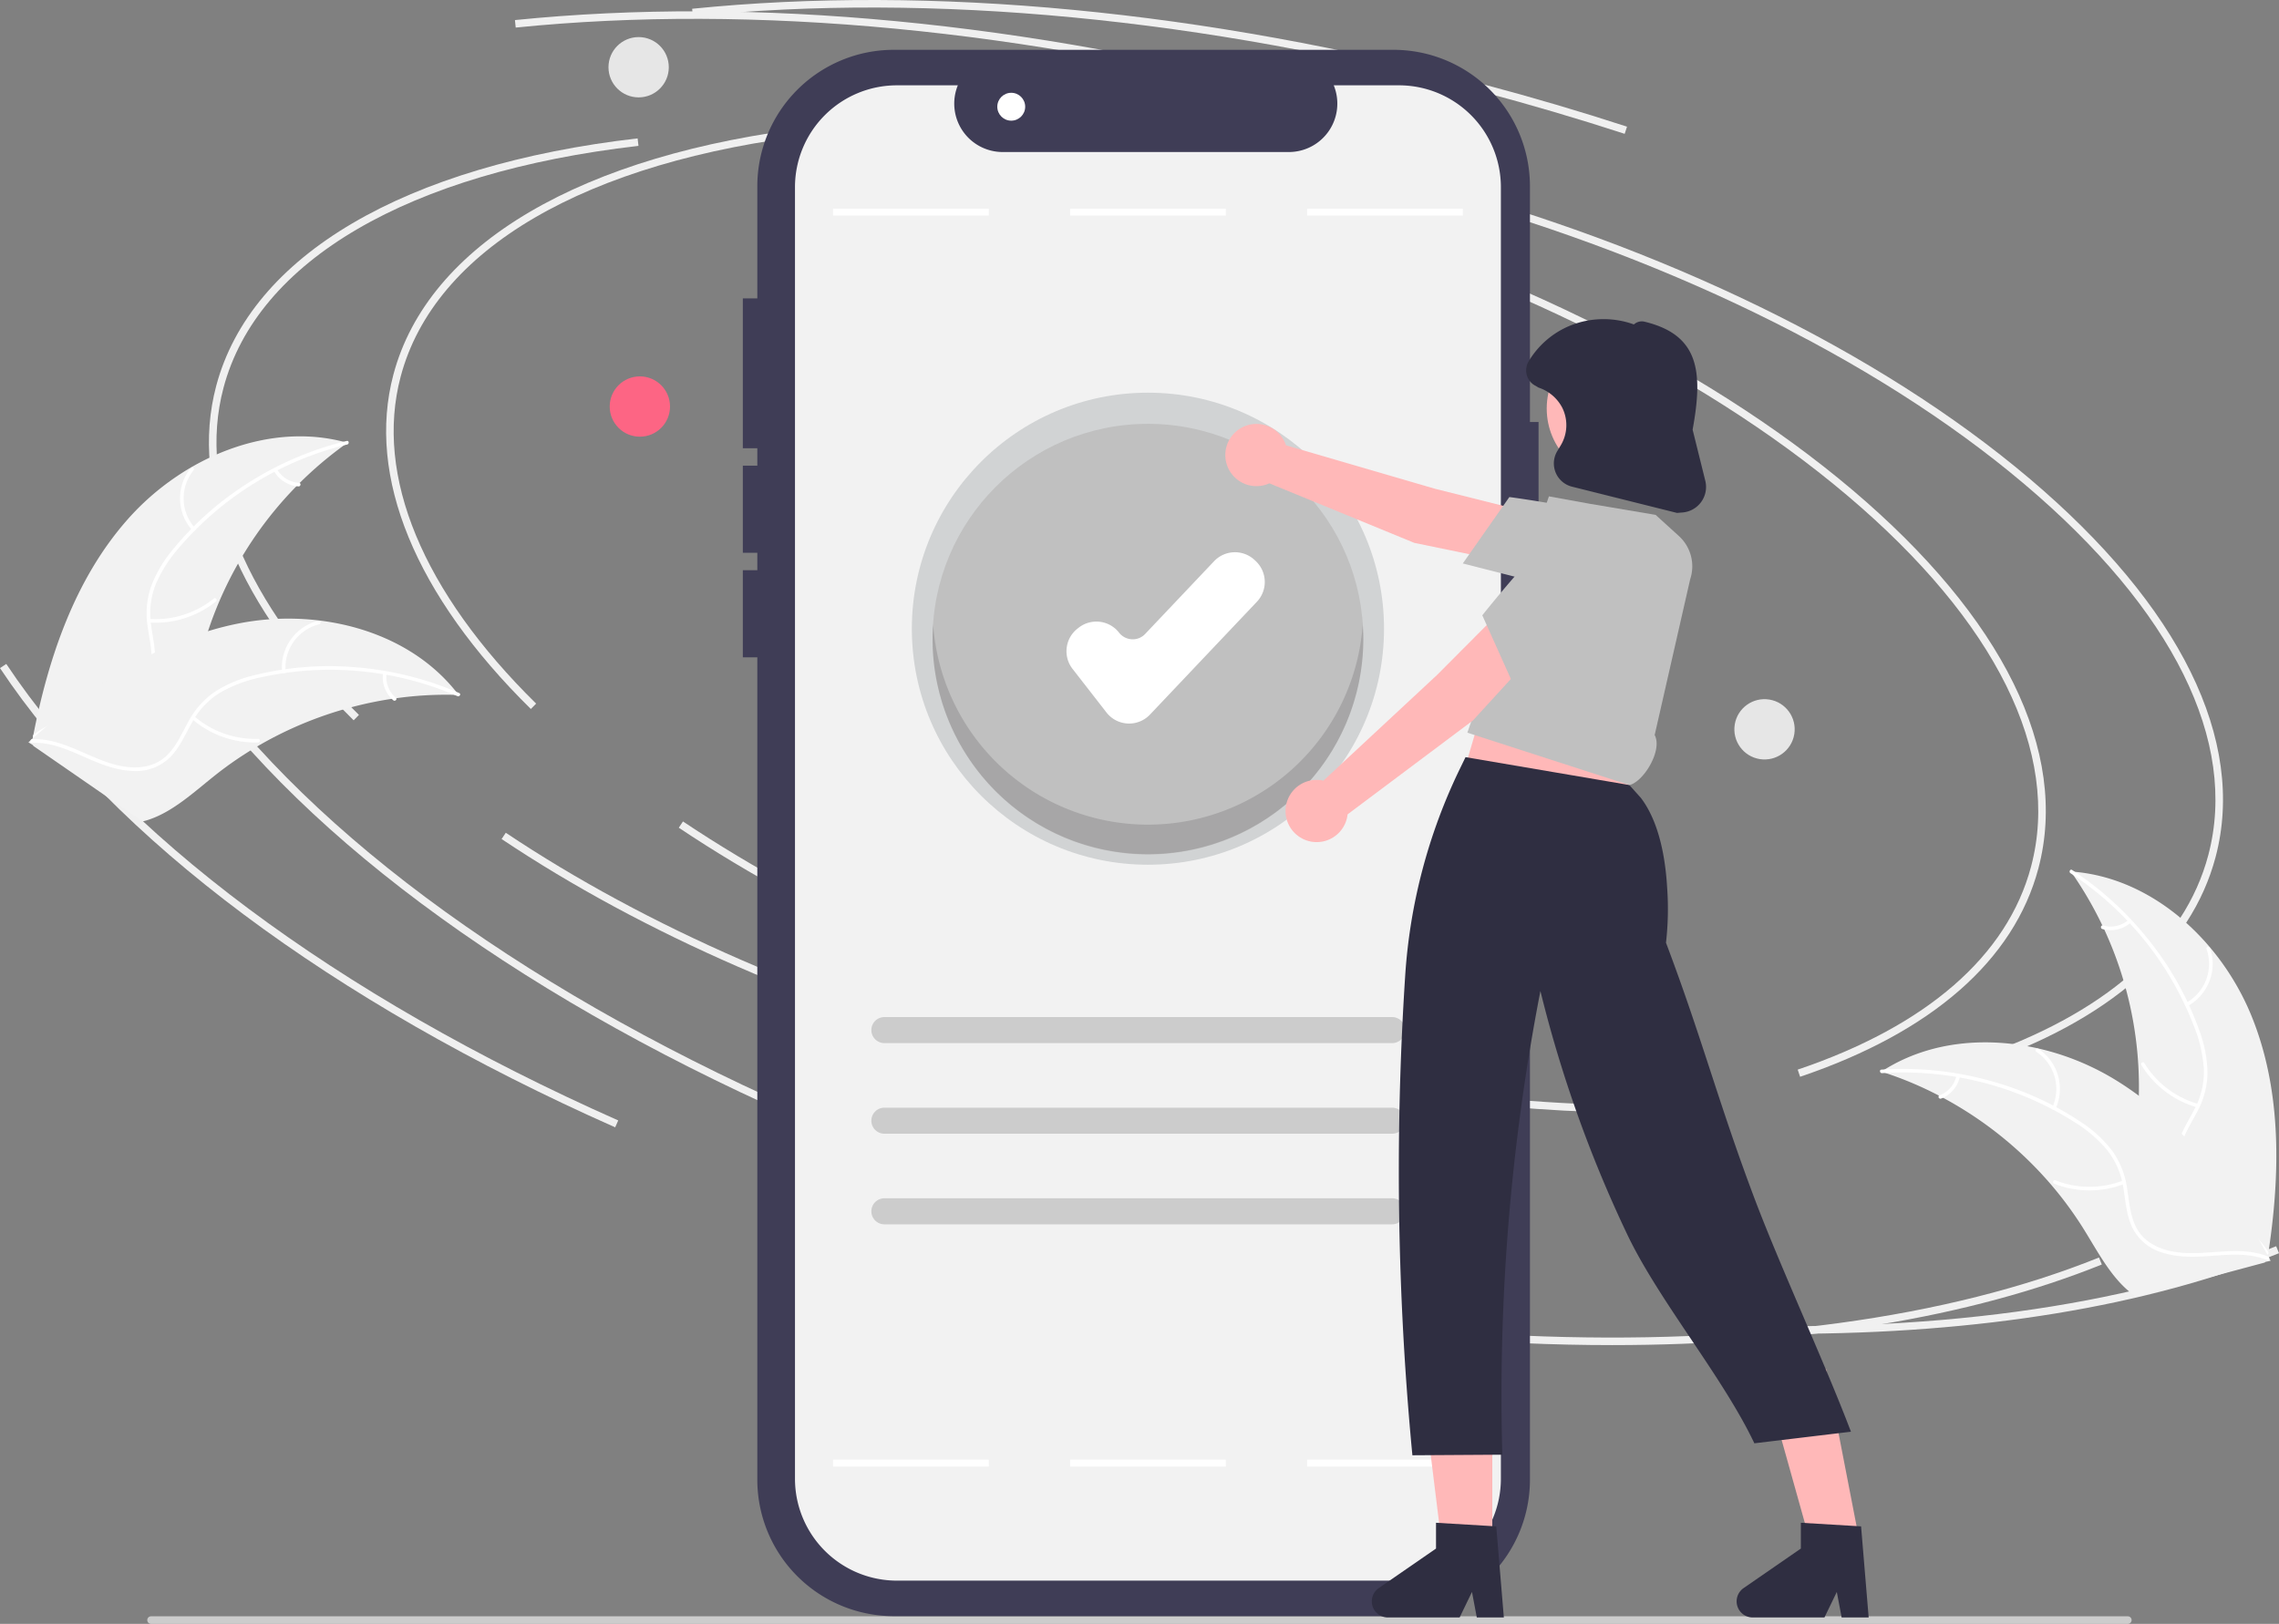 <svg xmlns="http://www.w3.org/2000/svg" data-name="Layer 1" width="752.317" height="536.208" viewBox="0 0 752.317 536.208" xmlns:xlink="http://www.w3.org/1999/xlink"><rect x="0" y="0" width="752.317" height="536.208" fill="#808080" stroke="none"/><path id="a16eae09-ccfb-4b79-a9f9-10731758882a-231" data-name="Path 2960" d="M273.705,718.104h652.553a1.247,1.247,0,0,0,0-2.494H273.705a1.247,1.247,0,1,0,0,2.494Z" transform="translate(-223.842 -181.896)" fill="#ccc"/><path d="M399.079,416.009c-38.164-37.569-54.282-76.764-45.388-110.362,11.415-43.116,62.124-72.928,139.125-81.79l.284,2.473c-75.929,8.738-125.865,37.881-137.003,79.953-8.656,32.698,7.228,71.036,44.728,107.952Z" transform="translate(-223.842 -181.896)" fill="#f0f0f0"/><path d="M767.295,549.369c-47.631,0-99.39-7.078-150.802-20.689-63.577-16.831-121.871-42.236-168.578-73.47l1.383-2.069c46.483,31.082,104.518,56.371,167.832,73.132,57.216,15.148,114.861,22.167,166.682,20.315l.09,2.487Q775.693,549.37,767.295,549.369Z" transform="translate(-223.842 -181.896)" fill="#f0f0f0"/><path d="M876.565,533.716l-.797-2.358c42.599-14.403,69.243-37.605,77.052-67.099,9.926-37.494-11.638-81.004-60.72-122.514-49.332-41.721-120.47-76.339-200.312-97.476l.637-2.406C772.616,263.094,844.1,297.891,893.707,339.846c49.857,42.165,71.706,86.576,61.52,125.051C947.194,495.237,919.994,519.034,876.565,533.716Z" transform="translate(-223.842 -181.896)" fill="#f0f0f0"/><path d="M485.406,550.409C391.814,508.9,319.695,455.048,282.334,398.77l2.073-1.377c37.103,55.888,108.844,109.421,202.007,150.741Z" transform="translate(-223.842 -181.896)" fill="#f0f0f0"/><path d="M814.466,622.32q-14.48,0-29.455-.647l.107-2.487c74.502,3.226,140.237-5.69,190.11-25.788l.931,2.309C932.653,613.238,877.201,622.32,814.466,622.32Z" transform="translate(-223.842 -181.896)" fill="#f0f0f0"/><path d="M760.163,226.089c-15.469-5.036-31.38-9.726-47.292-13.938C621.308,187.911,531.3,179.304,452.574,187.266l-.25-2.477c79.019-7.988,169.335.639,261.184,24.955,15.956,4.225,31.913,8.927,47.425,13.978Z" transform="translate(-223.842 -181.896)" fill="#f0f0f0"/><path d="M340.587,419.742c-38.164-37.569-54.282-76.764-45.388-110.362,11.415-43.116,62.124-72.928,139.125-81.79l.284,2.473c-75.929,8.738-125.865,37.881-137.003,79.953-8.656,32.698,7.228,71.036,44.728,107.952Z" transform="translate(-223.842 -181.896)" fill="#f0f0f0"/><path d="M708.802,553.102c-47.631,0-99.39-7.078-150.802-20.689-63.577-16.831-121.871-42.236-168.578-73.47l1.383-2.069c46.483,31.082,104.518,56.371,167.832,73.132,57.216,15.148,114.861,22.167,166.682,20.315l.09,2.487Q717.201,553.104,708.802,553.102Z" transform="translate(-223.842 -181.896)" fill="#f0f0f0"/><path d="M818.073,537.45l-.797-2.358c42.599-14.403,69.243-37.605,77.052-67.099,9.926-37.494-11.638-81.003-60.72-122.514-49.332-41.721-120.47-76.339-200.312-97.476l.637-2.406c80.191,21.23,151.675,56.027,201.282,97.982,49.857,42.165,71.706,86.576,61.52,125.051C888.702,498.97,861.501,522.767,818.073,537.45Z" transform="translate(-223.842 -181.896)" fill="#f0f0f0"/><path d="M426.914,554.143c-93.591-41.509-165.711-95.362-203.072-151.639l2.073-1.377c37.103,55.888,108.844,109.421,202.007,150.741Z" transform="translate(-223.842 -181.896)" fill="#f0f0f0"/><path d="M755.974,626.054q-14.48,0-29.455-.647l.107-2.487c74.502,3.226,140.237-5.69,190.11-25.788l.931,2.309C874.16,616.971,818.709,626.054,755.974,626.054Z" transform="translate(-223.842 -181.896)" fill="#f0f0f0"/><path d="M701.671,229.822c-15.469-5.036-31.38-9.726-47.292-13.938-91.564-24.24-181.572-32.847-260.297-24.884l-.25-2.477c79.019-7.988,169.335.639,261.184,24.955,15.956,4.225,31.913,8.927,47.425,13.978Z" transform="translate(-223.842 -181.896)" fill="#f0f0f0"/><path d="M266.266,353.075c17.887-20.054,46.419-32.277,72.275-24.96a123.81,123.81,0,0,0-48.314,69.939c-2.794,10.918-4.764,23.353-13.844,30.028-5.65,4.154-13.136,5.146-20.084,4.2-6.948-.946-13.518-3.648-20-6.326l-1.744.151C239.57,399.707,248.379,373.13,266.266,353.075Z" transform="translate(-223.842 -181.896)" fill="#f2f2f2"/><path d="M338.462,328.673a105.824,105.824,0,0,0-55.499,34.046,45.572,45.572,0,0,0-7.684,12.034,26.137,26.137,0,0,0-1.543,13.669c.581,4.314,1.674,8.66,1.196,13.04a16.004,16.004,0,0,1-6.783,11.193c-4.541,3.316-10.002,4.802-15.393,6.07-5.986,1.408-12.225,2.775-17.104,6.753-.591.482-1.304-.464-.714-.945,8.489-6.921,20.287-6.032,29.679-11.059,4.383-2.346,8.085-6.026,8.985-11.077.787-4.416-.337-8.899-.962-13.262a27.891,27.891,0,0,1,1.011-13.422,42.13,42.13,0,0,1,7.193-12.285,102.667,102.667,0,0,1,23.904-21.407,107.701,107.701,0,0,1,33.574-14.525c.739-.179.874.999.14,1.176Z" transform="translate(-223.842 -181.896)" fill="#fff"/><path d="M287.3,357.004a15.877,15.877,0,0,1-.489-20.553c.481-.591,1.422.13.94.721a14.702,14.702,0,0,0,.494,19.118C288.754,356.856,287.807,357.567,287.3,357.004Z" transform="translate(-223.842 -181.896)" fill="#fff"/><path d="M273.154,386.274a30.602,30.602,0,0,0,21.261-6.732c.593-.48,1.306.466.714.945a31.83,31.83,0,0,1-22.138,6.96C272.229,387.394,272.396,386.221,273.154,386.274Z" transform="translate(-223.842 -181.896)" fill="#fff"/><path d="M315.295,336.849a8.987,8.987,0,0,0,7.253,4.486c.762.043.594,1.216-.163,1.173a10.071,10.071,0,0,1-8.034-4.944.612.612,0,0,1,.115-.829.595.595,0,0,1,.829.115Z" transform="translate(-223.842 -181.896)" fill="#fff"/><path d="M375.245,411.366c-.477-.013-.953-.027-1.436-.032a118.355,118.355,0,0,0-19.166,1.118c-.492.061-.989.13-1.479.206a124.773,124.773,0,0,0-43.38,15.115,121.171,121.171,0,0,0-15.222,10.356c-6.634,5.294-13.406,11.561-21.173,14.274a20.789,20.789,0,0,1-2.469.724l-36.045-24.904c-.054-.098-.113-.188-.167-.285l-1.485-.928c.234-.215.481-.433.715-.648.135-.125.278-.245.414-.37.093-.082.186-.163.265-.242.031-.027.062-.054.087-.074.079-.079.161-.144.234-.215q2.068-1.833,4.169-3.643c.006-.008.006-.008.019-.011a178.164,178.164,0,0,1,34.711-23.862c.375-.191.755-.39,1.146-.569a115.623,115.623,0,0,1,17.499-7.057,102.207,102.207,0,0,1,10.027-2.537,84.999,84.999,0,0,1,26.557-1.018c17.644,2.106,34.418,9.832,45.353,23.547C374.699,410.661,374.971,411.007,375.245,411.366Z" transform="translate(-223.842 -181.896)" fill="#f2f2f2"/><path d="M374.848,411.768a105.824,105.824,0,0,0-64.81-6.23,45.571,45.571,0,0,0-13.381,4.982,26.137,26.137,0,0,0-9.462,9.985c-2.134,3.794-3.877,7.922-6.896,11.132a16.004,16.004,0,0,1-12.155,4.853c-5.622-.086-10.877-2.188-15.945-4.421-5.627-2.48-11.432-5.144-17.723-4.906-.762.029-.762-1.155-.001-1.184,10.945-.415,19.83,7.398,30.356,9.039,4.912.766,10.084.056,13.843-3.435,3.287-3.052,5.089-7.308,7.216-11.168a27.891,27.891,0,0,1,8.888-10.108,42.13,42.13,0,0,1,13.14-5.478,102.669,102.669,0,0,1,31.975-2.7,107.701,107.701,0,0,1,35.552,8.616c.698.302.097,1.324-.597,1.023Z" transform="translate(-223.842 -181.896)" fill="#fff"/><path d="M316.941,403.585a15.877,15.877,0,0,1,11.984-16.705c.74-.182,1.057.96.316,1.142a14.702,14.702,0,0,0-11.116,15.562C318.191,404.343,317.006,404.34,316.941,403.585Z" transform="translate(-223.842 -181.896)" fill="#fff"/><path d="M288.023,418.438a30.601,30.601,0,0,0,21.029,7.425c.762-.026.763,1.158.001,1.184a31.83,31.83,0,0,1-21.867-7.771c-.576-.501.263-1.337.836-.838Z" transform="translate(-223.842 -181.896)" fill="#fff"/><path d="M351.428,404.348a8.987,8.987,0,0,0,3.09,7.948c.583.493-.258,1.328-.836.838a10.071,10.071,0,0,1-3.438-8.785.612.612,0,0,1,.591-.593.595.595,0,0,1,.593.591Z" transform="translate(-223.842 -181.896)" fill="#fff"/><path d="M967.124,517.471c-10.106-24.899-32.87-46-59.681-47.8A123.81,123.81,0,0,1,929.439,551.779c-1.039,11.222-3.362,23.595,2.946,32.934,3.925,5.811,10.642,9.262,17.504,10.706,6.862,1.444,13.958,1.107,20.962.764l1.592.729C976.594,570.363,977.229,542.37,967.124,517.471Z" transform="translate(-223.842 -181.896)" fill="#f2f2f2"/><path d="M907.329,470.224a105.824,105.824,0,0,1,40.827,50.718,45.571,45.571,0,0,1,3.193,13.917,26.137,26.137,0,0,1-3.141,13.392c-1.997,3.868-4.487,7.593-5.509,11.879a16.004,16.004,0,0,0,2.627,12.822c3.162,4.649,7.806,7.884,12.457,10.89,5.164,3.338,10.581,6.723,13.84,12.109.395.653,1.384.002.99-.65-5.669-9.371-17.079-12.5-24.236-20.391-3.339-3.682-5.589-8.393-4.739-13.452.743-4.424,3.308-8.268,5.364-12.167a27.89,27.89,0,0,0,3.559-12.981,42.13,42.13,0,0,0-2.646-13.988,102.668,102.668,0,0,0-15.319-28.196A107.7,107.7,0,0,0,907.856,469.163c-.636-.417-1.159.647-.527,1.061Z" transform="translate(-223.842 -181.896)" fill="#fff"/><path d="M945.993,514.101a15.877,15.877,0,0,0,7.369-19.193c-.255-.718-1.383-.356-1.128.363a14.702,14.702,0,0,1-6.891,17.84C944.673,513.473,945.326,514.461,945.993,514.101Z" transform="translate(-223.842 -181.896)" fill="#fff"/><path d="M949.479,546.423A30.601,30.601,0,0,1,931.717,532.937c-.397-.651-1.387-.001-.99.65A31.83,31.83,0,0,0,949.238,547.583c.735.206.972-.954.241-1.16Z" transform="translate(-223.842 -181.896)" fill="#fff"/><path d="M926.4,485.71a8.987,8.987,0,0,1-8.338,1.787c-.732-.216-.968.946-.241,1.16a10.071,10.071,0,0,0,9.229-1.956.612.612,0,0,0,.17-.82.595.595,0,0,0-.82-.17Z" transform="translate(-223.842 -181.896)" fill="#fff"/><path d="M844.893,535.743c.453.148.907.295,1.363.452a118.354,118.354,0,0,1,17.676,7.495c.443.223.888.455,1.323.691a124.774,124.774,0,0,1,35.776,28.816,121.171,121.171,0,0,1,10.856,14.869c4.469,7.216,8.741,15.395,15.144,20.56a20.775,20.775,0,0,0,2.082,1.512l42.318-11.34c.083-.074.17-.139.253-.213l1.71-.376c-.148-.281-.308-.57-.456-.851-.085-.163-.18-.324-.265-.488-.06-.108-.12-.216-.168-.317-.02-.036-.04-.072-.057-.098-.048-.101-.103-.19-.148-.281q-1.332-2.422-2.702-4.833c-.003-.01-.003-.01-.015-.017a178.162,178.162,0,0,0-24.671-34.14c-.289-.305-.58-.621-.888-.921a115.629,115.629,0,0,0-14.109-12.528,102.225,102.225,0,0,0-8.591-5.759,85,85,0,0,0-24.67-9.884c-17.325-3.946-35.72-2.308-50.629,6.934C845.644,535.263,845.272,535.497,844.893,535.743Z" transform="translate(-223.842 -181.896)" fill="#f2f2f2"/><path d="M845.132,536.255a105.824,105.824,0,0,1,63.134,15.915,45.571,45.571,0,0,1,10.928,9.19,26.137,26.137,0,0,1,5.555,12.584c.734,4.291.989,8.764,2.753,12.802a16.004,16.004,0,0,0,9.817,8.656c5.324,1.808,10.979,1.595,16.503,1.195,6.133-.444,12.496-1.003,18.341,1.336.708.283,1.107-.832.399-1.115-10.169-4.069-21.163.303-31.628-1.69-4.883-.93-9.516-3.336-11.883-7.887-2.07-3.98-2.337-8.593-3.043-12.944A27.891,27.891,0,0,0,921.036,561.79a42.129,42.129,0,0,0-10.535-9.576,102.668,102.668,0,0,0-29.207-13.29,107.701,107.701,0,0,0-36.38-3.834c-.759.05-.536,1.214.218,1.164Z" transform="translate(-223.842 -181.896)" fill="#fff"/><path d="M902.421,548.01a15.877,15.877,0,0,0-5.672-19.761c-.636-.42-1.318.549-.682.969a14.702,14.702,0,0,1,5.239,18.393c-.317.693.799,1.088,1.115.399Z" transform="translate(-223.842 -181.896)" fill="#fff"/><path d="M924.664,571.719a30.602,30.602,0,0,1-22.301-.074c-.709-.281-1.108.834-.399,1.115a31.83,31.83,0,0,0,23.207.03c.711-.278.201-1.347-.506-1.071Z" transform="translate(-223.842 -181.896)" fill="#fff"/><path d="M869.683,537.138a8.987,8.987,0,0,1-5.582,6.447c-.714.269-.204,1.338.506,1.071a10.071,10.071,0,0,0,6.191-7.118.612.612,0,0,0-.358-.757.595.595,0,0,0-.757.358Z" transform="translate(-223.842 -181.896)" fill="#fff"/><circle cx="211.224" cy="134.241" r="9.956" fill="#fd6584"/><circle cx="806.332" cy="422.726" r="9.956" transform="translate(36.063 969.036) rotate(-80.783)" fill="#e6e6e6"/><circle cx="210.819" cy="22.2" r="9.956" fill="#e6e6e6"/><path d="M731.732,321.254h-2.842v-77.85a45.058,45.058,0,0,0-45.057-45.058h-164.936a45.057,45.057,0,0,0-45.058,45.057h0V670.495a45.058,45.058,0,0,0,45.057,45.058H683.833a45.058,45.058,0,0,0,45.058-45.057V376.669h2.842Z" transform="translate(-223.842 -181.896)" fill="#3f3d56"/><path d="M719.297,243.716V670.182a33.641,33.641,0,0,1-33.637,33.646H519.918a33.644,33.644,0,0,1-33.646-33.642V243.716a33.644,33.644,0,0,1,33.642-33.646h20.117a15.984,15.984,0,0,0,14.798,22.024H649.324a15.991,15.991,0,0,0,14.798-22.024h21.529a33.644,33.644,0,0,1,33.646,33.642v0Z" transform="translate(-223.842 -181.896)" fill="#f2f2f2"/><rect x="274.99" y="68.884" width="51.414" height="2.301" fill="#fff"/><rect x="353.236" y="68.884" width="51.414" height="2.301" fill="#fff"/><path d="M683.388,526.338H515.789a4.3,4.3,0,1,1,0-8.6H683.388a4.3,4.3,0,1,1,0,8.6Z" transform="translate(-223.842 -181.896)" fill="#ccc"/><path d="M683.388,556.256H515.789a4.3,4.3,0,0,1,0-8.6H683.388a4.3,4.3,0,0,1,0,8.6Z" transform="translate(-223.842 -181.896)" fill="#ccc"/><path d="M683.388,586.174H515.789a4.3,4.3,0,1,1,0-8.6H683.388a4.3,4.3,0,1,1,0,8.6Z" transform="translate(-223.842 -181.896)" fill="#ccc"/><rect x="431.482" y="68.884" width="51.414" height="2.301" fill="#fff"/><rect x="274.99" y="481.979" width="51.414" height="2.301" fill="#fff"/><rect x="353.236" y="481.979" width="51.414" height="2.301" fill="#fff"/><rect x="431.482" y="481.979" width="51.414" height="2.301" fill="#fff"/><circle cx="378.943" cy="207.6" r="77.934" fill="#d1d3d4"/><circle cx="378.943" cy="211.054" r="71.1" fill="#c0c0c0"/><path d="M596.578,420.816c-.154,0-.309-.004-.464-.011a9.47,9.47,0,0,1-7.018-3.648l-11.206-14.406a9.487,9.487,0,0,1,1.661-13.3l.401-.313a9.493,9.493,0,0,1,13.304,1.659,5.685,5.685,0,0,0,4.214,2.19,5.576,5.576,0,0,0,4.408-1.768l22.752-24.018a9.489,9.489,0,0,1,13.398-.363l.37.35a9.488,9.488,0,0,1,.364,13.4l-35.307,37.268A9.462,9.462,0,0,1,596.578,420.816Z" transform="translate(-223.842 -181.896)" fill="#fff"/><rect x="245.216" y="98.529" width="9.205" height="49.479" fill="#3f3d56"/><rect x="245.216" y="153.762" width="9.205" height="28.767" fill="#3f3d56"/><rect x="245.216" y="188.283" width="9.205" height="28.767" fill="#3f3d56"/><circle cx="333.819" cy="35.242" r="4.603" fill="#fff"/><path d="M602.785,454.2a71.09,71.09,0,0,1-70.905-66.095c-.115,1.655-.195,3.32-.195,5.005a71.1,71.1,0,0,0,142.199,0c0-1.685-.08-3.35-.195-5.005A71.09,71.09,0,0,1,602.785,454.2Z" transform="translate(-223.842 -181.896)" fill="#231f20" opacity="0.16"/><polygon points="479.182 268.426 535.565 270.727 542.469 232.754 494.14 217.796 479.182 268.426" fill="#ffb8b8"/><path d="M724.334,368.077l.546-17.94L697.553,343.287l-49.199-14.353a10.271,10.271,0,1,0-5.482,12.555l47.83,19.661Z" transform="translate(-223.842 -181.896)" fill="#ffb8b8"/><path d="M706.725,367.951,722.098,346.026l.384.051c.241.032,24.348,3.257,40.153,7.963a12.634,12.634,0,0,1,8.181,6.802,13.25,13.25,0,0,1-1.843,14.41,14.173,14.173,0,0,1-14.567,4.84Z" transform="translate(-223.842 -181.896)" fill="#c0c0c0"/><polygon points="492.621 518.459 476.984 518.458 469.545 458.145 492.623 458.146 492.621 518.459" fill="#ffb8b8"/><polygon points="614.374 511.69 598.913 514.027 582.541 455.503 602.81 452.054 614.374 511.69" fill="#ffb8b8"/><path d="M761.708,441.116l-54.082-9.205-1.924,3.965A183.652,183.652,0,0,0,687.706,504.088c-1.306,19.996-2.074,41.115-2.099,63.254-.039,34.301,1.711,66.129,4.478,95.089l29.682-.186a701.054,701.054,0,0,1,3.495-92.114c2.272-21.816,5.431-42.195,9.083-61A419.625,419.625,0,0,0,760.887,589.255c10.373,21.936,31.708,47.292,42.081,69.227q15.943-1.913,31.886-3.826c-8.376-22.151-23.319-54.498-31.695-76.649-11.976-31.672-17.386-53.147-29.363-84.819a97.615,97.615,0,0,0,.399-17.936c-.558-9.964-2.631-21.922-8.689-29.893Z" transform="translate(-223.842 -181.896)" fill="#2f2e41"/><path d="M770.063,424.607c2.701,5.048-3.714,15.507-8.355,16.509l-53.481-17.288,26.929-78.033,13.549,2.462,21.668,3.651,7.686,6.986a13.513,13.513,0,0,1,3.727,14.263Z" transform="translate(-223.842 -181.896)" fill="#c0c0c0"/><path d="M733.247,394.45l-15.13-9.655-19.878,19.963L660.717,439.667a10.271,10.271,0,1,0,7.977,11.138l41.38-31.015Z" transform="translate(-223.842 -181.896)" fill="#ffb8b8"/><path d="M724.122,409.51,713.161,385.079l.24-.303c.151-.191,15.266-19.246,27.401-30.411a12.634,12.634,0,0,1,10.031-3.544,13.257,13.257,0,0,1,11.433,8.962,14.171,14.171,0,0,1-3.301,14.989Z" transform="translate(-223.842 -181.896)" fill="#c0c0c0"/><circle cx="534.372" cy="134.9" r="23.786" fill="#ffb8b8"/><path d="M777.423,351.262l-.091-.023-34.565-8.645A7.901,7.901,0,0,1,737.91,330.86l1.142-1.9a12.96,12.96,0,0,0,.53-12.379,13.644,13.644,0,0,0-7.845-6.701l-.115-.055-.726-.452a5.664,5.664,0,0,1-2.998-3.464,5.843,5.843,0,0,1,.572-4.712,28.598,28.598,0,0,1,13.064-11.518,29.494,29.494,0,0,1,21.678-.651,3.849,3.849,0,0,1,3.54-.9c17.901,4.335,19.374,16.351,15.838,35.638l4.186,16.882a8.459,8.459,0,0,1-7.546,10.47Zm-14.402-62.043-.002.002Zm.432-.106.003.001Z" transform="translate(-223.842 -181.896)" fill="#2f2e41"/><path d="M720.273,715.99h-8.924l-1.593-8.426-4.08,8.426h-23.669a5.321,5.321,0,0,1-3.023-9.699L697.885,693.237v-8.518l19.881,1.187Z" transform="translate(-223.842 -181.896)" fill="#2f2e41"/><path d="M840.705,715.99h-8.924l-1.593-8.426-4.08,8.426h-23.669a5.321,5.321,0,0,1-3.023-9.699L818.317,693.237v-8.518l19.881,1.187Z" transform="translate(-223.842 -181.896)" fill="#2f2e41"/></svg>